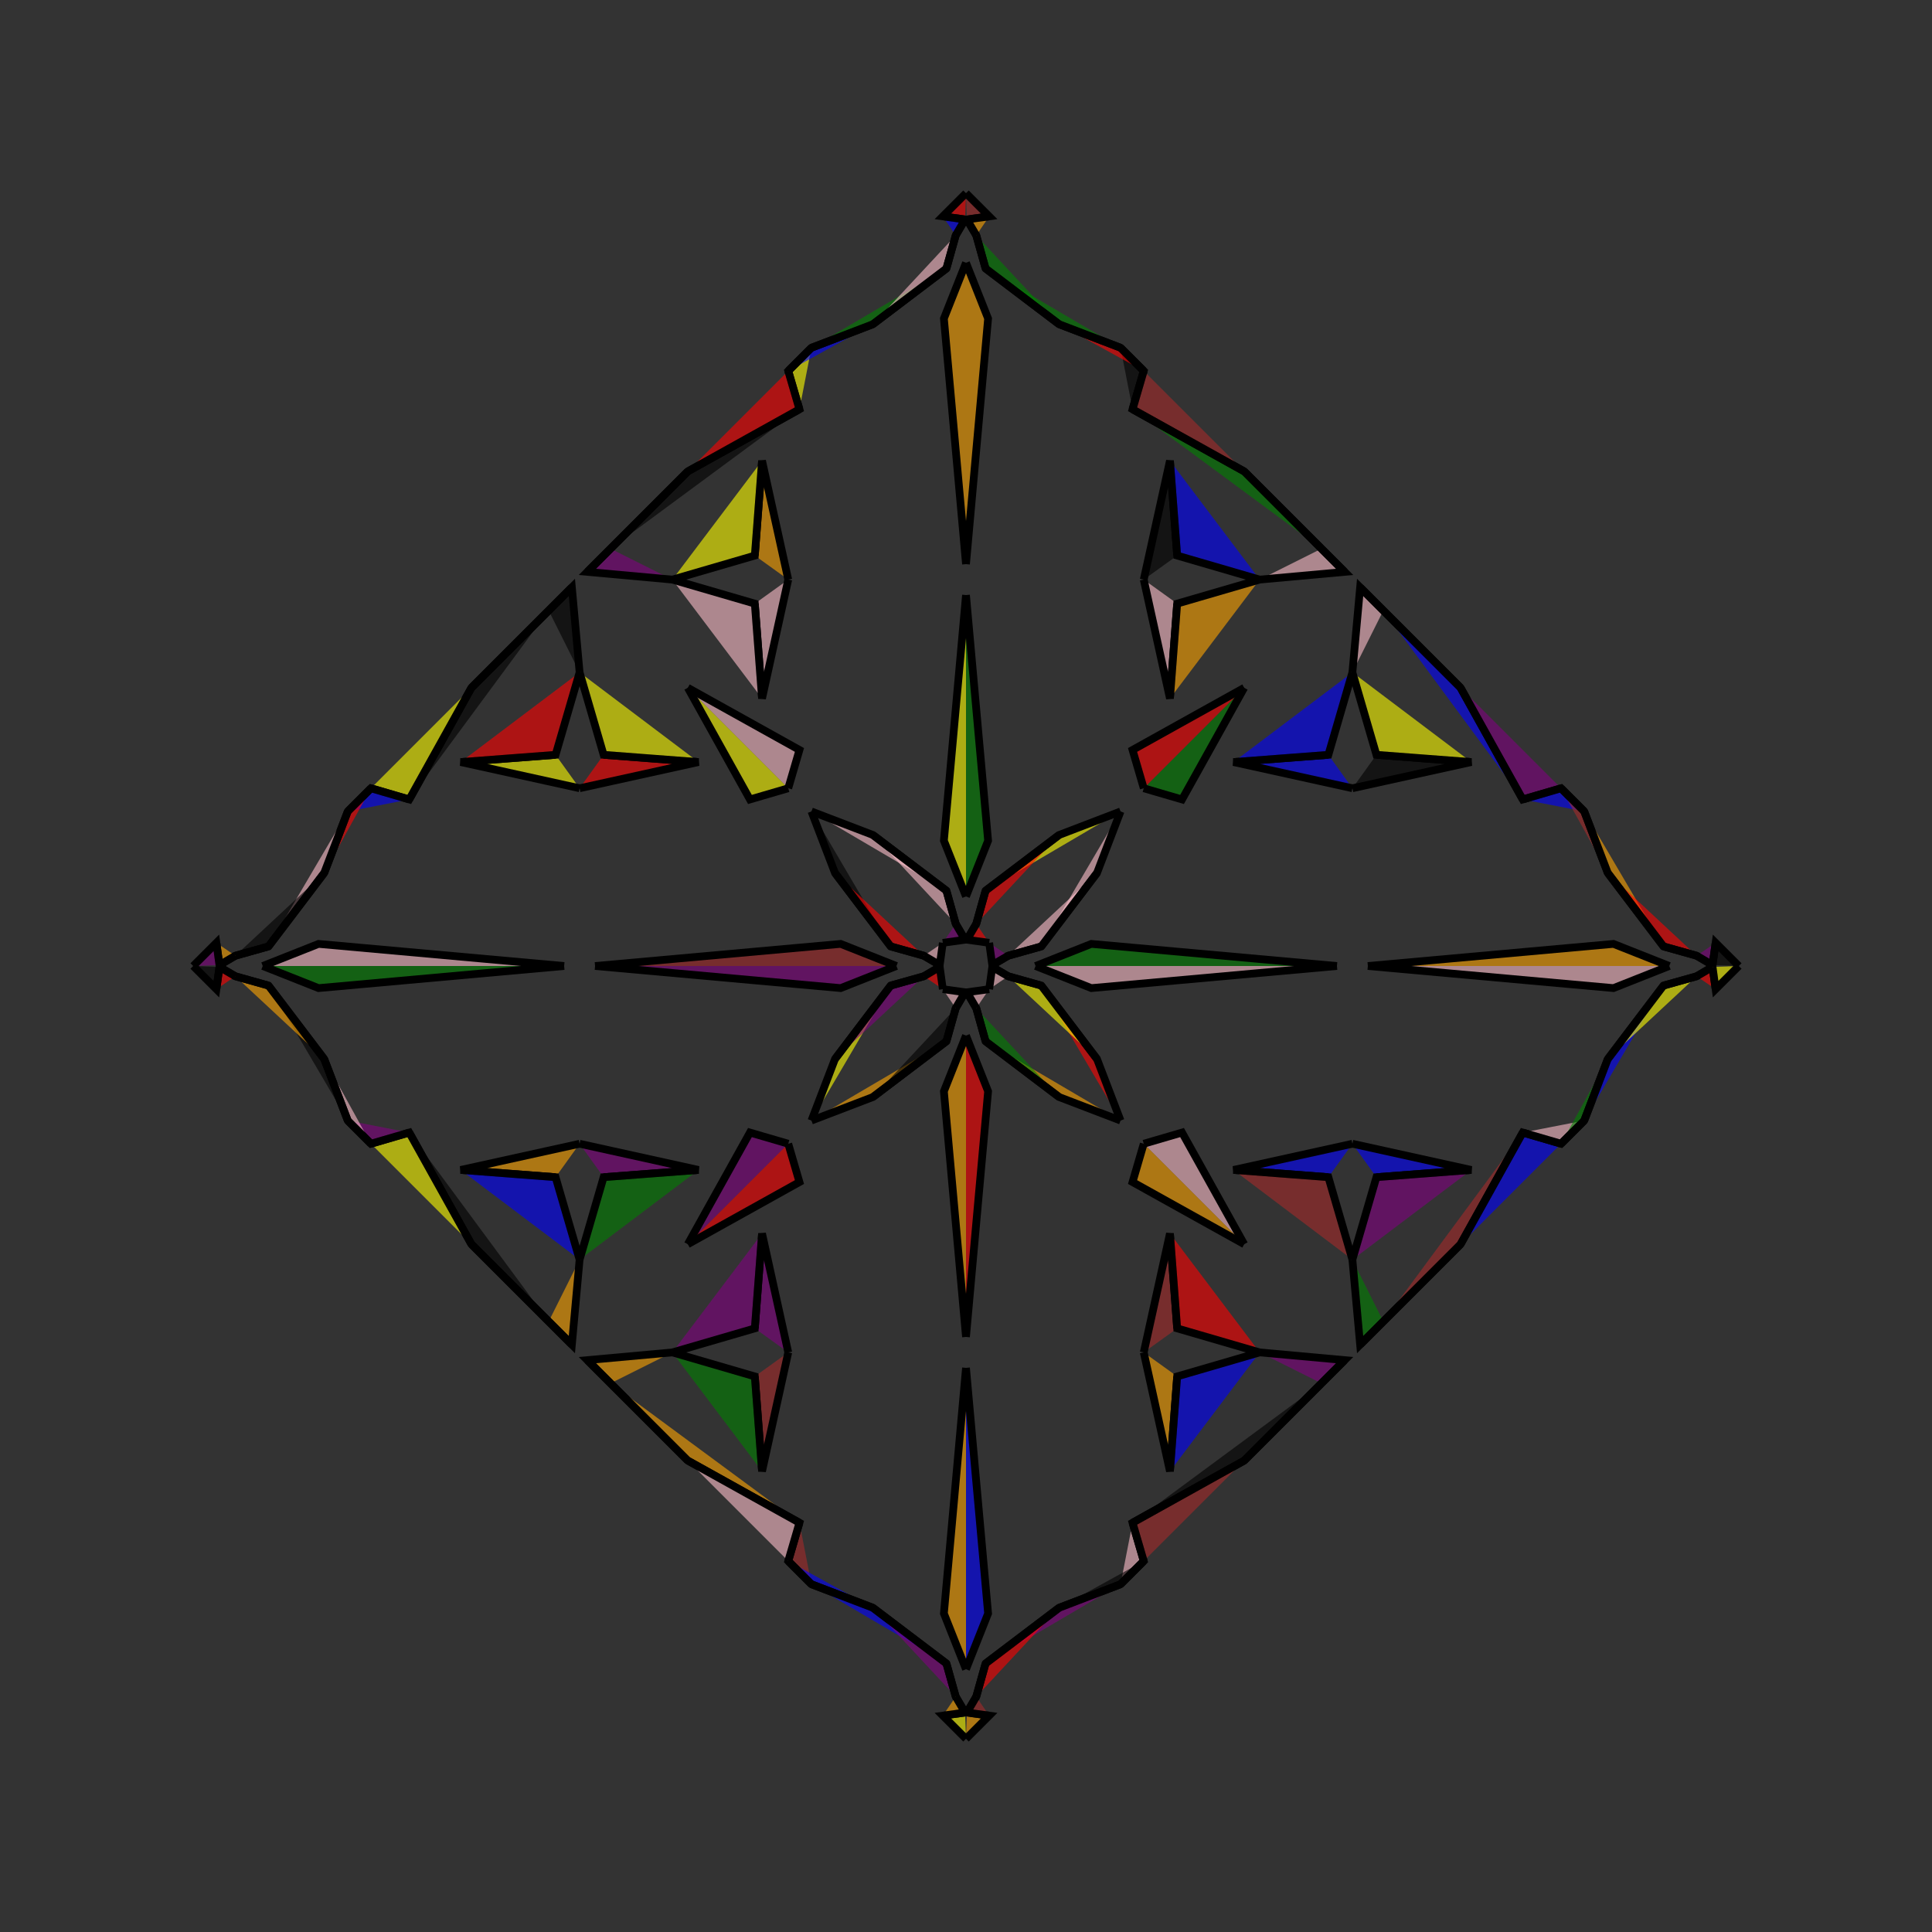 <?xml version="1.0" encoding="UTF-8"?>
<svg xmlns="http://www.w3.org/2000/svg" xmlns:xlink="http://www.w3.org/1999/xlink"
     width="250" height="250" viewBox="-125.0 -125.0 250 250">
<rect x="-125.0" y="-125.0" width="250" height="250" fill="#333333" stroke="none"/>
<defs>
</defs>
<path d="M9.0,-0.0 L16.218,-2.86 L48.0,-0.0" fill="green" fill-opacity="0.6" stroke="black" stroke-width="1" />
<path d="M9.0,-0.0 L16.218,2.86 L48.0,-0.0" fill="pink" fill-opacity="0.6" stroke="black" stroke-width="1" />
<path d="M38.0,50.0 L49.0,51.0 L46.0,54.0" fill="purple" fill-opacity="0.6" stroke="black" stroke-width="1" />
<path d="M38.0,-50.0 L49.0,-51.0 L46.0,-54.0" fill="pink" fill-opacity="0.6" stroke="black" stroke-width="1" />
<path d="M50.0,-23.0 L34.612,-26.391 L46.891,-27.326" fill="blue" fill-opacity="0.6" stroke="black" stroke-width="1" />
<path d="M50.0,23.0 L34.612,26.391 L46.891,27.326" fill="blue" fill-opacity="0.6" stroke="black" stroke-width="1" />
<path d="M34.612,-26.391 L46.891,-27.326 L50.0,-38.0" fill="blue" fill-opacity="0.6" stroke="black" stroke-width="1" />
<path d="M34.612,26.391 L46.891,27.326 L50.0,38.0" fill="brown" fill-opacity="0.6" stroke="black" stroke-width="1" />
<path d="M49.0,51.0 L46.0,54.0 L36.0,64.0" fill="green" fill-opacity="0.6" stroke="black" stroke-width="1" />
<path d="M49.0,-51.0 L46.0,-54.0 L36.0,-64.0" fill="orange" fill-opacity="0.6" stroke="black" stroke-width="1" />
<path d="M46.0,54.0 L36.0,64.0 L21.551,72.043" fill="black" fill-opacity="0.6" stroke="black" stroke-width="1" />
<path d="M46.0,-54.0 L36.0,-64.0 L21.551,-72.043" fill="green" fill-opacity="0.6" stroke="black" stroke-width="1" />
<path d="M36.0,-36.0 L27.957,-21.551 L23.0,-23.0" fill="green" fill-opacity="0.6" stroke="black" stroke-width="1" />
<path d="M36.0,36.0 L27.957,21.551 L23.0,23.0" fill="pink" fill-opacity="0.6" stroke="black" stroke-width="1" />
<path d="M21.551,72.043 L23.0,77.0 L20.0,80.0" fill="pink" fill-opacity="0.6" stroke="black" stroke-width="1" />
<path d="M21.551,-72.043 L23.0,-77.0 L20.0,-80.0" fill="black" fill-opacity="0.6" stroke="black" stroke-width="1" />
<path d="M23.0,77.0 L20.0,80.0 L12.043,83.046" fill="black" fill-opacity="0.6" stroke="black" stroke-width="1" />
<path d="M23.0,-77.0 L20.0,-80.0 L12.043,-83.046" fill="red" fill-opacity="0.6" stroke="black" stroke-width="1" />
<path d="M20.0,-20.0 L16.954,-12.043 L9.741,-2.532" fill="pink" fill-opacity="0.6" stroke="black" stroke-width="1" />
<path d="M20.0,20.0 L16.954,12.043 L9.741,2.532" fill="red" fill-opacity="0.6" stroke="black" stroke-width="1" />
<path d="M16.954,-12.043 L9.741,-2.532 L5.454,-1.329" fill="pink" fill-opacity="0.6" stroke="black" stroke-width="1" />
<path d="M16.954,12.043 L9.741,2.532 L5.454,1.329" fill="yellow" fill-opacity="0.6" stroke="black" stroke-width="1" />
<path d="M9.741,-2.532 L5.454,-1.329 L3.398,-0.121" fill="black" fill-opacity="0.6" stroke="black" stroke-width="1" />
<path d="M9.741,2.532 L5.454,1.329 L3.398,0.121" fill="orange" fill-opacity="0.6" stroke="black" stroke-width="1" />
<path d="M5.454,-1.329 L3.398,-0.121 L3.0,-3.0" fill="purple" fill-opacity="0.6" stroke="black" stroke-width="1" />
<path d="M5.454,1.329 L3.398,0.121 L3.0,3.0" fill="pink" fill-opacity="0.6" stroke="black" stroke-width="1" />
<path d="M0.121,96.602 L3.0,97.0 L0.0,100.0" fill="orange" fill-opacity="0.6" stroke="black" stroke-width="1" />
<path d="M0.121,-96.602 L3.0,-97.0 L0.0,-100.0" fill="brown" fill-opacity="0.6" stroke="black" stroke-width="1" />
<path d="M-9.0,-0.0 L-16.218,-2.86 L-48.0,-0.0" fill="brown" fill-opacity="0.6" stroke="black" stroke-width="1" />
<path d="M-9.0,-0.0 L-16.218,2.86 L-48.0,-0.0" fill="purple" fill-opacity="0.6" stroke="black" stroke-width="1" />
<path d="M-38.0,50.0 L-49.0,51.0 L-46.0,54.0" fill="orange" fill-opacity="0.6" stroke="black" stroke-width="1" />
<path d="M-38.0,-50.0 L-49.0,-51.0 L-46.0,-54.0" fill="purple" fill-opacity="0.6" stroke="black" stroke-width="1" />
<path d="M-50.0,-23.0 L-34.612,-26.391 L-46.891,-27.326" fill="red" fill-opacity="0.6" stroke="black" stroke-width="1" />
<path d="M-50.0,23.0 L-34.612,26.391 L-46.891,27.326" fill="purple" fill-opacity="0.6" stroke="black" stroke-width="1" />
<path d="M-34.612,-26.391 L-46.891,-27.326 L-50.0,-38.0" fill="yellow" fill-opacity="0.6" stroke="black" stroke-width="1" />
<path d="M-34.612,26.391 L-46.891,27.326 L-50.0,38.0" fill="green" fill-opacity="0.6" stroke="black" stroke-width="1" />
<path d="M-49.0,51.0 L-46.0,54.0 L-36.0,64.0" fill="brown" fill-opacity="0.6" stroke="black" stroke-width="1" />
<path d="M-49.0,-51.0 L-46.0,-54.0 L-36.0,-64.0" fill="yellow" fill-opacity="0.6" stroke="black" stroke-width="1" />
<path d="M-46.0,54.0 L-36.0,64.0 L-21.551,72.043" fill="orange" fill-opacity="0.6" stroke="black" stroke-width="1" />
<path d="M-46.0,-54.0 L-36.0,-64.0 L-21.551,-72.043" fill="black" fill-opacity="0.6" stroke="black" stroke-width="1" />
<path d="M-36.0,-36.0 L-27.957,-21.551 L-23.0,-23.0" fill="yellow" fill-opacity="0.6" stroke="black" stroke-width="1" />
<path d="M-36.0,36.0 L-27.957,21.551 L-23.0,23.0" fill="purple" fill-opacity="0.6" stroke="black" stroke-width="1" />
<path d="M-21.551,72.043 L-23.0,77.0 L-20.0,80.0" fill="brown" fill-opacity="0.6" stroke="black" stroke-width="1" />
<path d="M-21.551,-72.043 L-23.0,-77.0 L-20.0,-80.0" fill="yellow" fill-opacity="0.6" stroke="black" stroke-width="1" />
<path d="M-23.0,77.0 L-20.0,80.0 L-12.043,83.046" fill="blue" fill-opacity="0.6" stroke="black" stroke-width="1" />
<path d="M-23.0,-77.0 L-20.0,-80.0 L-12.043,-83.046" fill="blue" fill-opacity="0.6" stroke="black" stroke-width="1" />
<path d="M-20.0,-20.0 L-16.954,-12.043 L-9.741,-2.532" fill="black" fill-opacity="0.6" stroke="black" stroke-width="1" />
<path d="M-20.0,20.0 L-16.954,12.043 L-9.741,2.532" fill="yellow" fill-opacity="0.6" stroke="black" stroke-width="1" />
<path d="M-16.954,-12.043 L-9.741,-2.532 L-5.454,-1.329" fill="red" fill-opacity="0.6" stroke="black" stroke-width="1" />
<path d="M-16.954,12.043 L-9.741,2.532 L-5.454,1.329" fill="purple" fill-opacity="0.6" stroke="black" stroke-width="1" />
<path d="M-9.741,-2.532 L-5.454,-1.329 L-3.398,-0.121" fill="orange" fill-opacity="0.6" stroke="black" stroke-width="1" />
<path d="M-9.741,2.532 L-5.454,1.329 L-3.398,0.121" fill="yellow" fill-opacity="0.6" stroke="black" stroke-width="1" />
<path d="M-5.454,-1.329 L-3.398,-0.121 L-3.0,-3.0" fill="pink" fill-opacity="0.6" stroke="black" stroke-width="1" />
<path d="M-5.454,1.329 L-3.398,0.121 L-3.0,3.0" fill="red" fill-opacity="0.6" stroke="black" stroke-width="1" />
<path d="M-0.121,96.602 L-3.0,97.0 L0.0,100.0" fill="yellow" fill-opacity="0.6" stroke="black" stroke-width="1" />
<path d="M-0.121,-96.602 L-3.0,-97.0 L0.0,-100.0" fill="red" fill-opacity="0.6" stroke="black" stroke-width="1" />
<path d="M91.0,-0.0 L83.782,2.86 L52.0,-0.0" fill="pink" fill-opacity="0.6" stroke="black" stroke-width="1" />
<path d="M91.0,-0.0 L83.782,-2.86 L52.0,-0.0" fill="orange" fill-opacity="0.6" stroke="black" stroke-width="1" />
<path d="M50.0,38.0 L51.0,49.0 L54.0,46.0" fill="green" fill-opacity="0.6" stroke="black" stroke-width="1" />
<path d="M50.0,-38.0 L51.0,-49.0 L54.0,-46.0" fill="pink" fill-opacity="0.6" stroke="black" stroke-width="1" />
<path d="M50.0,23.0 L65.388,26.391 L53.109,27.326" fill="blue" fill-opacity="0.6" stroke="black" stroke-width="1" />
<path d="M50.0,-23.0 L65.388,-26.391 L53.109,-27.326" fill="black" fill-opacity="0.6" stroke="black" stroke-width="1" />
<path d="M65.388,26.391 L53.109,27.326 L50.0,38.0" fill="purple" fill-opacity="0.6" stroke="black" stroke-width="1" />
<path d="M65.388,-26.391 L53.109,-27.326 L50.0,-38.0" fill="yellow" fill-opacity="0.6" stroke="black" stroke-width="1" />
<path d="M51.0,49.0 L54.0,46.0 L64.0,36.0" fill="blue" fill-opacity="0.6" stroke="black" stroke-width="1" />
<path d="M51.0,-49.0 L54.0,-46.0 L64.0,-36.0" fill="pink" fill-opacity="0.6" stroke="black" stroke-width="1" />
<path d="M54.0,46.0 L64.0,36.0 L72.043,21.551" fill="brown" fill-opacity="0.6" stroke="black" stroke-width="1" />
<path d="M54.0,-46.0 L64.0,-36.0 L72.043,-21.551" fill="blue" fill-opacity="0.6" stroke="black" stroke-width="1" />
<path d="M64.0,36.0 L72.043,21.551 L77.0,23.0" fill="blue" fill-opacity="0.6" stroke="black" stroke-width="1" />
<path d="M64.0,-36.0 L72.043,-21.551 L77.0,-23.0" fill="purple" fill-opacity="0.6" stroke="black" stroke-width="1" />
<path d="M72.043,21.551 L77.0,23.0 L80.0,20.0" fill="pink" fill-opacity="0.6" stroke="black" stroke-width="1" />
<path d="M72.043,-21.551 L77.0,-23.0 L80.0,-20.0" fill="blue" fill-opacity="0.6" stroke="black" stroke-width="1" />
<path d="M77.0,23.0 L80.0,20.0 L83.046,12.043" fill="green" fill-opacity="0.6" stroke="black" stroke-width="1" />
<path d="M77.0,-23.0 L80.0,-20.0 L83.046,-12.043" fill="brown" fill-opacity="0.6" stroke="black" stroke-width="1" />
<path d="M80.0,20.0 L83.046,12.043 L90.259,2.532" fill="blue" fill-opacity="0.6" stroke="black" stroke-width="1" />
<path d="M80.0,-20.0 L83.046,-12.043 L90.259,-2.532" fill="orange" fill-opacity="0.6" stroke="black" stroke-width="1" />
<path d="M83.046,12.043 L90.259,2.532 L94.546,1.329" fill="yellow" fill-opacity="0.6" stroke="black" stroke-width="1" />
<path d="M83.046,-12.043 L90.259,-2.532 L94.546,-1.329" fill="red" fill-opacity="0.6" stroke="black" stroke-width="1" />
<path d="M90.259,2.532 L94.546,1.329 L96.602,0.121" fill="black" fill-opacity="0.6" stroke="black" stroke-width="1" />
<path d="M90.259,-2.532 L94.546,-1.329 L96.602,-0.121" fill="brown" fill-opacity="0.6" stroke="black" stroke-width="1" />
<path d="M94.546,1.329 L96.602,0.121 L97.0,3.0" fill="red" fill-opacity="0.6" stroke="black" stroke-width="1" />
<path d="M94.546,-1.329 L96.602,-0.121 L97.0,-3.0" fill="purple" fill-opacity="0.6" stroke="black" stroke-width="1" />
<path d="M96.602,0.121 L97.0,3.0 L100.0,-0.0" fill="yellow" fill-opacity="0.6" stroke="black" stroke-width="1" />
<path d="M96.602,-0.121 L97.0,-3.0 L100.0,-0.0" fill="black" fill-opacity="0.6" stroke="black" stroke-width="1" />
<path d="M0.0,-9.0 L2.86,-16.218 L0.0,-48.0" fill="green" fill-opacity="0.6" stroke="black" stroke-width="1" />
<path d="M0.0,9.0 L2.86,16.218 L0.0,48.0" fill="red" fill-opacity="0.6" stroke="black" stroke-width="1" />
<path d="M0.0,91.0 L2.86,83.782 L0.0,52.0" fill="blue" fill-opacity="0.6" stroke="black" stroke-width="1" />
<path d="M0.0,-91.0 L2.86,-83.782 L0.0,-52.0" fill="orange" fill-opacity="0.6" stroke="black" stroke-width="1" />
<path d="M23.0,-50.0 L26.391,-34.612 L27.326,-46.891" fill="pink" fill-opacity="0.6" stroke="black" stroke-width="1" />
<path d="M23.0,50.0 L26.391,34.612 L27.326,46.891" fill="brown" fill-opacity="0.6" stroke="black" stroke-width="1" />
<path d="M23.0,50.0 L26.391,65.388 L27.326,53.109" fill="orange" fill-opacity="0.6" stroke="black" stroke-width="1" />
<path d="M23.0,-50.0 L26.391,-65.388 L27.326,-53.109" fill="black" fill-opacity="0.6" stroke="black" stroke-width="1" />
<path d="M26.391,-34.612 L27.326,-46.891 L38.0,-50.0" fill="orange" fill-opacity="0.6" stroke="black" stroke-width="1" />
<path d="M26.391,34.612 L27.326,46.891 L38.0,50.0" fill="red" fill-opacity="0.6" stroke="black" stroke-width="1" />
<path d="M26.391,65.388 L27.326,53.109 L38.0,50.0" fill="blue" fill-opacity="0.6" stroke="black" stroke-width="1" />
<path d="M26.391,-65.388 L27.326,-53.109 L38.0,-50.0" fill="blue" fill-opacity="0.6" stroke="black" stroke-width="1" />
<path d="M36.0,-36.0 L21.551,-27.957 L23.0,-23.0" fill="red" fill-opacity="0.6" stroke="black" stroke-width="1" />
<path d="M36.0,36.0 L21.551,27.957 L23.0,23.0" fill="orange" fill-opacity="0.6" stroke="black" stroke-width="1" />
<path d="M36.0,64.0 L21.551,72.043 L23.0,77.0" fill="brown" fill-opacity="0.6" stroke="black" stroke-width="1" />
<path d="M36.0,-64.0 L21.551,-72.043 L23.0,-77.0" fill="brown" fill-opacity="0.6" stroke="black" stroke-width="1" />
<path d="M20.0,-20.0 L12.043,-16.954 L2.532,-9.741" fill="yellow" fill-opacity="0.6" stroke="black" stroke-width="1" />
<path d="M20.0,20.0 L12.043,16.954 L2.532,9.741" fill="orange" fill-opacity="0.6" stroke="black" stroke-width="1" />
<path d="M20.0,80.0 L12.043,83.046 L2.532,90.259" fill="purple" fill-opacity="0.6" stroke="black" stroke-width="1" />
<path d="M20.0,-80.0 L12.043,-83.046 L2.532,-90.259" fill="green" fill-opacity="0.6" stroke="black" stroke-width="1" />
<path d="M12.043,-16.954 L2.532,-9.741 L1.329,-5.454" fill="red" fill-opacity="0.6" stroke="black" stroke-width="1" />
<path d="M12.043,16.954 L2.532,9.741 L1.329,5.454" fill="green" fill-opacity="0.6" stroke="black" stroke-width="1" />
<path d="M12.043,83.046 L2.532,90.259 L1.329,94.546" fill="red" fill-opacity="0.6" stroke="black" stroke-width="1" />
<path d="M12.043,-83.046 L2.532,-90.259 L1.329,-94.546" fill="green" fill-opacity="0.6" stroke="black" stroke-width="1" />
<path d="M2.532,-9.741 L1.329,-5.454 L0.121,-3.398" fill="blue" fill-opacity="0.6" stroke="black" stroke-width="1" />
<path d="M2.532,9.741 L1.329,5.454 L0.121,3.398" fill="black" fill-opacity="0.6" stroke="black" stroke-width="1" />
<path d="M2.532,90.259 L1.329,94.546 L0.121,96.602" fill="brown" fill-opacity="0.6" stroke="black" stroke-width="1" />
<path d="M2.532,-90.259 L1.329,-94.546 L0.121,-96.602" fill="pink" fill-opacity="0.6" stroke="black" stroke-width="1" />
<path d="M1.329,-5.454 L0.121,-3.398 L3.0,-3.0" fill="red" fill-opacity="0.6" stroke="black" stroke-width="1" />
<path d="M1.329,5.454 L0.121,3.398 L3.0,3.0" fill="pink" fill-opacity="0.6" stroke="black" stroke-width="1" />
<path d="M1.329,94.546 L0.121,96.602 L3.0,97.0" fill="brown" fill-opacity="0.6" stroke="black" stroke-width="1" />
<path d="M1.329,-94.546 L0.121,-96.602 L3.0,-97.0" fill="orange" fill-opacity="0.6" stroke="black" stroke-width="1" />
<path d="M0.0,91.0 L-2.86,83.782 L0.0,52.0" fill="orange" fill-opacity="0.6" stroke="black" stroke-width="1" />
<path d="M0.0,-9.0 L-2.86,-16.218 L0.0,-48.0" fill="yellow" fill-opacity="0.6" stroke="black" stroke-width="1" />
<path d="M0.0,9.0 L-2.86,16.218 L0.0,48.0" fill="orange" fill-opacity="0.6" stroke="black" stroke-width="1" />
<path d="M0.0,-91.0 L-2.86,-83.782 L0.0,-52.0" fill="orange" fill-opacity="0.6" stroke="black" stroke-width="1" />
<path d="M-23.0,50.0 L-26.391,65.388 L-27.326,53.109" fill="brown" fill-opacity="0.6" stroke="black" stroke-width="1" />
<path d="M-23.0,-50.0 L-26.391,-34.612 L-27.326,-46.891" fill="pink" fill-opacity="0.6" stroke="black" stroke-width="1" />
<path d="M-23.0,50.0 L-26.391,34.612 L-27.326,46.891" fill="purple" fill-opacity="0.6" stroke="black" stroke-width="1" />
<path d="M-23.0,-50.0 L-26.391,-65.388 L-27.326,-53.109" fill="orange" fill-opacity="0.6" stroke="black" stroke-width="1" />
<path d="M-26.391,65.388 L-27.326,53.109 L-38.0,50.0" fill="green" fill-opacity="0.6" stroke="black" stroke-width="1" />
<path d="M-26.391,-34.612 L-27.326,-46.891 L-38.0,-50.0" fill="pink" fill-opacity="0.6" stroke="black" stroke-width="1" />
<path d="M-26.391,34.612 L-27.326,46.891 L-38.0,50.0" fill="purple" fill-opacity="0.6" stroke="black" stroke-width="1" />
<path d="M-26.391,-65.388 L-27.326,-53.109 L-38.0,-50.0" fill="yellow" fill-opacity="0.6" stroke="black" stroke-width="1" />
<path d="M-36.0,64.0 L-21.551,72.043 L-23.0,77.0" fill="pink" fill-opacity="0.6" stroke="black" stroke-width="1" />
<path d="M-36.0,-36.0 L-21.551,-27.957 L-23.0,-23.0" fill="pink" fill-opacity="0.6" stroke="black" stroke-width="1" />
<path d="M-36.0,36.0 L-21.551,27.957 L-23.0,23.0" fill="red" fill-opacity="0.6" stroke="black" stroke-width="1" />
<path d="M-36.0,-64.0 L-21.551,-72.043 L-23.0,-77.0" fill="red" fill-opacity="0.6" stroke="black" stroke-width="1" />
<path d="M-20.0,80.0 L-12.043,83.046 L-2.532,90.259" fill="blue" fill-opacity="0.6" stroke="black" stroke-width="1" />
<path d="M-20.0,-20.0 L-12.043,-16.954 L-2.532,-9.741" fill="pink" fill-opacity="0.6" stroke="black" stroke-width="1" />
<path d="M-20.0,20.0 L-12.043,16.954 L-2.532,9.741" fill="orange" fill-opacity="0.6" stroke="black" stroke-width="1" />
<path d="M-20.0,-80.0 L-12.043,-83.046 L-2.532,-90.259" fill="green" fill-opacity="0.6" stroke="black" stroke-width="1" />
<path d="M-12.043,83.046 L-2.532,90.259 L-1.329,94.546" fill="purple" fill-opacity="0.6" stroke="black" stroke-width="1" />
<path d="M-12.043,-16.954 L-2.532,-9.741 L-1.329,-5.454" fill="pink" fill-opacity="0.6" stroke="black" stroke-width="1" />
<path d="M-12.043,16.954 L-2.532,9.741 L-1.329,5.454" fill="black" fill-opacity="0.6" stroke="black" stroke-width="1" />
<path d="M-12.043,-83.046 L-2.532,-90.259 L-1.329,-94.546" fill="pink" fill-opacity="0.6" stroke="black" stroke-width="1" />
<path d="M-2.532,90.259 L-1.329,94.546 L-0.121,96.602" fill="blue" fill-opacity="0.6" stroke="black" stroke-width="1" />
<path d="M-2.532,-9.741 L-1.329,-5.454 L-0.121,-3.398" fill="red" fill-opacity="0.6" stroke="black" stroke-width="1" />
<path d="M-2.532,9.741 L-1.329,5.454 L-0.121,3.398" fill="pink" fill-opacity="0.6" stroke="black" stroke-width="1" />
<path d="M-2.532,-90.259 L-1.329,-94.546 L-0.121,-96.602" fill="purple" fill-opacity="0.6" stroke="black" stroke-width="1" />
<path d="M-1.329,94.546 L-0.121,96.602 L-3.0,97.0" fill="orange" fill-opacity="0.6" stroke="black" stroke-width="1" />
<path d="M-1.329,-5.454 L-0.121,-3.398 L-3.0,-3.0" fill="purple" fill-opacity="0.6" stroke="black" stroke-width="1" />
<path d="M-1.329,5.454 L-0.121,3.398 L-3.0,3.0" fill="pink" fill-opacity="0.6" stroke="black" stroke-width="1" />
<path d="M-1.329,-94.546 L-0.121,-96.602 L-3.0,-97.0" fill="blue" fill-opacity="0.6" stroke="black" stroke-width="1" />
<path d="M-91.0,-0.0 L-83.782,-2.86 L-52.0,-0.0" fill="pink" fill-opacity="0.6" stroke="black" stroke-width="1" />
<path d="M-91.0,-0.0 L-83.782,2.86 L-52.0,-0.0" fill="green" fill-opacity="0.6" stroke="black" stroke-width="1" />
<path d="M-50.0,-38.0 L-51.0,-49.0 L-54.0,-46.0" fill="black" fill-opacity="0.6" stroke="black" stroke-width="1" />
<path d="M-50.0,38.0 L-51.0,49.0 L-54.0,46.0" fill="orange" fill-opacity="0.6" stroke="black" stroke-width="1" />
<path d="M-50.0,-23.0 L-65.388,-26.391 L-53.109,-27.326" fill="yellow" fill-opacity="0.6" stroke="black" stroke-width="1" />
<path d="M-50.0,23.0 L-65.388,26.391 L-53.109,27.326" fill="orange" fill-opacity="0.6" stroke="black" stroke-width="1" />
<path d="M-65.388,-26.391 L-53.109,-27.326 L-50.0,-38.0" fill="red" fill-opacity="0.6" stroke="black" stroke-width="1" />
<path d="M-65.388,26.391 L-53.109,27.326 L-50.0,38.0" fill="blue" fill-opacity="0.6" stroke="black" stroke-width="1" />
<path d="M-51.0,-49.0 L-54.0,-46.0 L-64.0,-36.0" fill="orange" fill-opacity="0.6" stroke="black" stroke-width="1" />
<path d="M-51.0,49.0 L-54.0,46.0 L-64.0,36.0" fill="brown" fill-opacity="0.6" stroke="black" stroke-width="1" />
<path d="M-54.0,-46.0 L-64.0,-36.0 L-72.043,-21.551" fill="black" fill-opacity="0.6" stroke="black" stroke-width="1" />
<path d="M-54.0,46.0 L-64.0,36.0 L-72.043,21.551" fill="black" fill-opacity="0.6" stroke="black" stroke-width="1" />
<path d="M-64.0,-36.0 L-72.043,-21.551 L-77.0,-23.0" fill="yellow" fill-opacity="0.6" stroke="black" stroke-width="1" />
<path d="M-64.0,36.0 L-72.043,21.551 L-77.0,23.0" fill="yellow" fill-opacity="0.6" stroke="black" stroke-width="1" />
<path d="M-72.043,-21.551 L-77.0,-23.0 L-80.0,-20.0" fill="blue" fill-opacity="0.6" stroke="black" stroke-width="1" />
<path d="M-72.043,21.551 L-77.0,23.0 L-80.0,20.0" fill="purple" fill-opacity="0.6" stroke="black" stroke-width="1" />
<path d="M-77.0,-23.0 L-80.0,-20.0 L-83.046,-12.043" fill="red" fill-opacity="0.6" stroke="black" stroke-width="1" />
<path d="M-77.0,23.0 L-80.0,20.0 L-83.046,12.043" fill="pink" fill-opacity="0.6" stroke="black" stroke-width="1" />
<path d="M-80.0,-20.0 L-83.046,-12.043 L-90.259,-2.532" fill="pink" fill-opacity="0.6" stroke="black" stroke-width="1" />
<path d="M-80.0,20.0 L-83.046,12.043 L-90.259,2.532" fill="black" fill-opacity="0.6" stroke="black" stroke-width="1" />
<path d="M-83.046,-12.043 L-90.259,-2.532 L-94.546,-1.329" fill="black" fill-opacity="0.6" stroke="black" stroke-width="1" />
<path d="M-83.046,12.043 L-90.259,2.532 L-94.546,1.329" fill="orange" fill-opacity="0.6" stroke="black" stroke-width="1" />
<path d="M-90.259,-2.532 L-94.546,-1.329 L-96.602,-0.121" fill="purple" fill-opacity="0.6" stroke="black" stroke-width="1" />
<path d="M-90.259,2.532 L-94.546,1.329 L-96.602,0.121" fill="pink" fill-opacity="0.6" stroke="black" stroke-width="1" />
<path d="M-94.546,-1.329 L-96.602,-0.121 L-97.0,-3.0" fill="orange" fill-opacity="0.6" stroke="black" stroke-width="1" />
<path d="M-94.546,1.329 L-96.602,0.121 L-97.0,3.0" fill="red" fill-opacity="0.6" stroke="black" stroke-width="1" />
<path d="M-96.602,-0.121 L-97.0,-3.0 L-100.0,-0.0" fill="purple" fill-opacity="0.6" stroke="black" stroke-width="1" />
<path d="M-96.602,0.121 L-97.0,3.0 L-100.0,-0.0" fill="black" fill-opacity="0.6" stroke="black" stroke-width="1" />
</svg>
